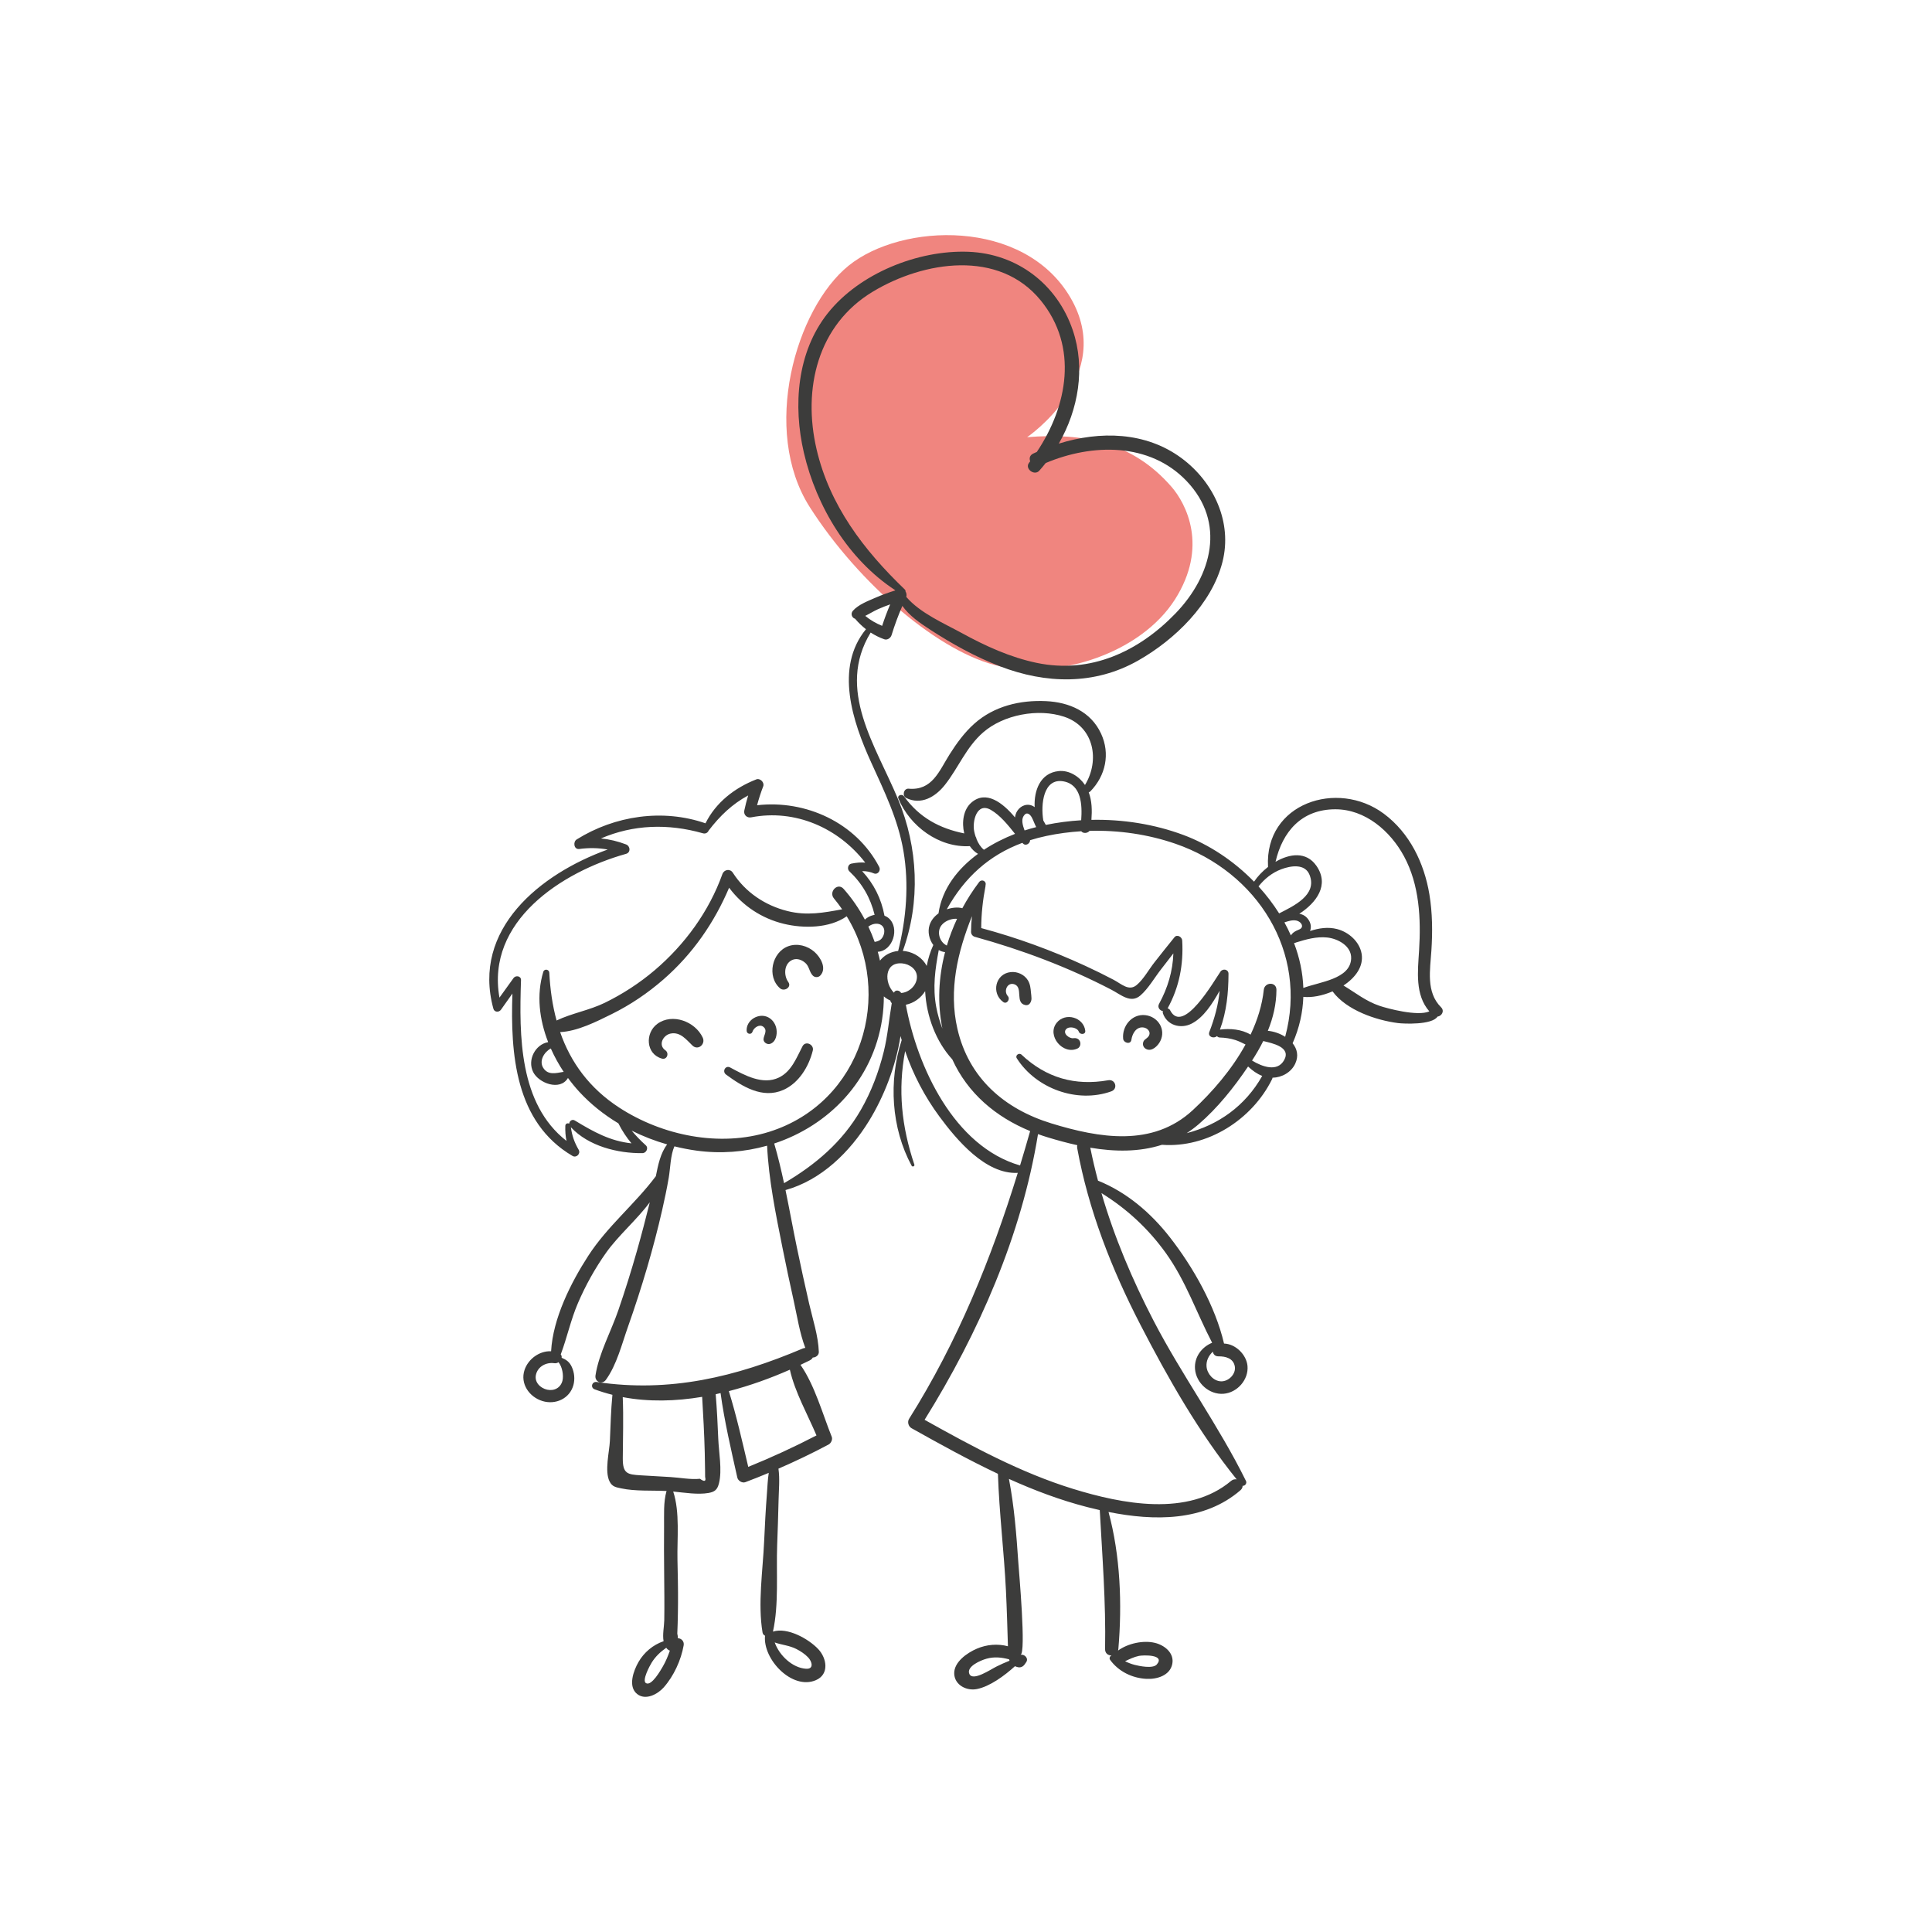 <?xml version="1.0" encoding="utf-8"?>
<!-- Generator: Adobe Illustrator 16.0.0, SVG Export Plug-In . SVG Version: 6.00 Build 0)  -->
<!DOCTYPE svg PUBLIC "-//W3C//DTD SVG 1.1//EN" "http://www.w3.org/Graphics/SVG/1.1/DTD/svg11.dtd">
<svg version="1.1" id="Layer_1" xmlns="http://www.w3.org/2000/svg" xmlns:xlink="http://www.w3.org/1999/xlink" x="0px" y="0px"
	 width="350px" height="350px" viewBox="0 0 350 350" enable-background="new 0 0 350 350" xml:space="preserve">
<g>
	<path fill="#F0857F" d="M186.076,79.199c0,0,16.253-11.042,7.803-25.354c-8.45-14.313-30.518-13.495-40.135-5.725
		c-9.617,7.77-15.915,29.852-7.041,43.755c8.874,13.904,23.597,26.488,34.442,28.829c10.846,2.341,25.537-2.451,31.682-12.062
		c6.146-9.611,2.033-17.419-0.594-20.446C205.134,80.017,196.13,78.381,186.076,79.199z"/>
	<g>
		<path fill="#3C3C3B" d="M261.057,182.47c-2.751-2.725-1.972-6.782-1.746-10.275c0.219-3.393,0.195-6.814-0.363-10.176
			c-0.94-5.659-3.572-11.128-8.257-14.611c-8.432-6.268-21.604-1.874-20.977,9.598c0.001,0.014,0.008,0.024,0.01,0.038
			c-1.03,0.804-1.923,1.75-2.541,2.682c-3.651-3.745-8.111-6.718-12.798-8.463c-5.244-1.953-10.981-2.86-16.664-2.74
			c0.127-1.688,0.104-3.427-0.489-4.991c0.104-0.03,0.207-0.079,0.297-0.17c2.765-2.829,3.632-6.811,1.937-10.466
			c-1.853-3.994-5.771-5.68-9.967-5.879c-4.698-0.223-9.416,0.899-12.987,4.08c-1.791,1.595-3.224,3.571-4.498,5.591
			c-1.896,3.008-3.135,6.569-7.407,6.19c-0.885-0.079-1.231,1.287-0.454,1.676c2.692,1.345,5.285-0.161,7.024-2.361
			c2.465-3.12,3.845-6.824,6.924-9.508c3.701-3.227,9.971-4.398,14.661-2.85c5.448,1.799,6.525,7.903,3.793,12.369
			c-1.04-1.543-2.865-2.716-4.774-2.516c-3.32,0.349-4.491,3.499-4.344,6.532c-0.273-0.21-0.593-0.359-0.972-0.409
			c-1.177-0.152-2.205,0.72-2.503,1.828c-0.042,0.154-0.063,0.303-0.078,0.451c-2.247-2.691-5.275-5.023-7.943-2.665
			c-1.406,1.245-1.748,3.518-1.261,5.555c-4.448-0.903-8.119-2.838-10.928-6.739c-0.329-0.456-1.25-0.197-0.997,0.42
			c2.05,4.996,7.359,8.953,12.937,8.621c0.404,0.583,0.899,1.073,1.482,1.403c-3.658,2.676-6.498,6.284-7.158,10.789
			c-0.737,0.521-1.332,1.231-1.616,2.109c-0.39,1.204-0.075,2.613,0.678,3.615c-0.546,1.195-0.946,2.467-1.192,3.79
			c-0.733-1.409-2.208-2.422-3.872-2.677c-0.154-0.024-0.307-0.031-0.459-0.042c3.222-8.925,2.779-18.691-0.855-27.462
			c-4.022-9.708-11.295-19.85-4.972-30.215c0.768,0.496,1.59,0.91,2.465,1.218c0.559,0.197,1.161-0.226,1.321-0.75
			c0.554-1.806,1.207-3.569,1.957-5.297c1.25,1.764,3.108,3.058,5.04,4.311c3.988,2.587,8.193,4.917,12.634,6.629
			c8.313,3.205,17.146,3.438,25.034-1.036c6.642-3.766,13.359-10.263,15.285-17.873c1.82-7.193-1.574-14.455-7.381-18.771
			c-6.513-4.843-14.813-4.985-22.273-2.656c3.554-6.183,4.858-13.701,2.532-20.552c-2.84-8.362-10.11-13.883-18.95-14.205
			c-9.115-0.332-19.716,3.919-25.448,11.149c-5.586,7.045-6.294,16.75-4.315,25.251c2.271,9.756,8.055,19.358,16.542,24.909
			c0.003,0.014,0.007,0.028,0.01,0.042c-1.248,0.385-2.473,0.831-3.671,1.357c-1.353,0.594-3.005,1.211-3.999,2.33
			c-0.463,0.521-0.186,1.282,0.397,1.444c0.589,0.705,1.25,1.339,1.969,1.896c-5.717,6.976-2.391,16.804,0.918,24.075
			c2.395,5.263,4.899,10.367,5.875,16.12c1.022,6.021,0.522,12.193-0.959,18.091c-1.316,0.126-2.516,0.749-3.293,1.753
			c-0.12-0.538-0.252-1.073-0.402-1.603c2.739-0.141,4.024-4.295,1.996-6.073c-0.239-0.209-0.505-0.362-0.785-0.475
			c-0.565-3.085-1.948-5.808-4.045-8.065c0.751-0.014,1.482,0.128,2.191,0.434c0.703,0.226,1.215-0.59,0.908-1.181
			c-4.19-8.04-13.325-12.201-22.128-11.188c0.308-1.16,0.675-2.293,1.112-3.426c0.268-0.694-0.56-1.53-1.256-1.256
			c-3.931,1.542-7.315,4.163-9.203,7.956c-7.752-2.685-16.436-1.387-23.334,2.923c-0.708,0.442-0.505,1.86,0.468,1.73
			c1.789-0.239,3.476-0.208,5.152,0.097c-12.186,4.39-24.659,14.41-20.711,28.838c0.182,0.665,1.016,0.69,1.376,0.18
			c0.689-0.976,1.381-1.95,2.072-2.925c-0.367,10.915,0.486,23.311,10.886,29.414c0.706,0.415,1.526-0.411,1.117-1.116
			c-0.766-1.316-1.214-2.57-1.409-4.076c3.177,3.412,8.463,4.745,12.966,4.689c0.693-0.01,1.151-0.934,0.593-1.433
			c-0.932-0.833-1.769-1.712-2.549-2.643c2.059,1.027,4.217,1.863,6.429,2.494c-1.206,1.565-1.651,3.729-2.049,5.756
			c-3.792,5.064-8.777,9.061-12.253,14.439c-3.14,4.859-6.395,11.313-6.724,17.276c-2.07-0.099-4.13,1.365-4.807,3.375
			c-0.841,2.498,0.85,4.917,3.245,5.647c2.367,0.724,4.933-0.438,5.604-2.891c0.295-1.075,0.176-2.271-0.287-3.28
			c-0.44-0.961-1.043-1.339-1.848-1.671c0.037-0.216-0.007-0.43-0.158-0.607c1.153-3.068,1.818-6.29,3.126-9.323
			c1.374-3.187,3.073-6.251,5.078-9.084c2.221-3.138,5.528-5.926,7.928-9.151c-0.734,2.942-1.499,5.877-2.327,8.795
			c-1.029,3.628-2.158,7.226-3.383,10.791c-1.3,3.782-3.532,7.832-4.128,11.771c-0.176,1.16,1.181,1.78,1.891,0.797
			c1.963-2.72,2.885-6.47,3.999-9.619c1.257-3.554,2.418-7.142,3.479-10.758c1.006-3.429,1.913-6.882,2.709-10.365
			c0.442-1.938,0.849-3.881,1.188-5.839c0.297-1.706,0.306-4.082,1.03-5.708c1.32,0.327,2.654,0.589,3.994,0.773
			c4.363,0.601,8.725,0.26,12.799-0.892c0.288,6.184,1.579,12.434,2.783,18.474c0.642,3.221,1.328,6.432,2.04,9.637
			c0.622,2.8,1.068,5.814,2.099,8.525c-0.149,0.01-0.302,0.039-0.458,0.104c-12.167,5.16-24.071,8.036-37.323,6.071
			c-0.873-0.13-1.216,1.019-0.368,1.333c1.053,0.392,2.123,0.715,3.204,0.987c-0.273,2.771-0.333,5.568-0.459,8.349
			c-0.089,1.953-0.994,5.492-0.056,7.353c0.487,0.967,1.149,1.042,2.113,1.249c2.544,0.548,5.593,0.341,8.206,0.476
			c-0.586,2.054-0.424,4.283-0.448,6.419c-0.032,2.827-0.005,5.656,0.017,8.484c0.023,2.835,0.066,5.672,0.019,8.508
			c-0.019,1.13-0.344,2.584-0.123,3.8c-1.9,0.645-3.543,2.02-4.544,3.764c-0.892,1.553-1.97,4.439-0.24,5.805
			c1.532,1.208,3.708,0.041,4.813-1.206c1.811-2.045,3.138-4.929,3.609-7.613c0.137-0.776-0.467-1.284-1.059-1.291
			c0.023-0.209-0.007-0.483-0.095-0.829c0.028-0.606,0.051-1.215,0.066-1.821c0.037-1.215,0.055-2.431,0.063-3.646
			c0.019-2.633-0.04-5.266-0.099-7.897c-0.083-3.764,0.471-8.651-0.772-12.381c2.085,0.206,4.458,0.594,6.372,0.263
			c1.166-0.201,1.632-0.6,1.924-1.775c0.595-2.399-0.038-5.614-0.133-8.062c-0.104-2.687-0.248-5.372-0.464-8.053
			c0.295-0.063,0.587-0.139,0.881-0.207c0.707,5.146,1.906,10.24,3.035,15.303c0.131,0.587,0.882,1.05,1.464,0.831
			c1.423-0.535,2.833-1.101,4.232-1.684c-0.195,1.23-0.238,2.5-0.334,3.748c-0.223,2.902-0.375,5.81-0.506,8.718
			c-0.24,5.287-1.163,11.232-0.287,16.454c0.049,0.288,0.228,0.473,0.45,0.579c-0.421,4.315,4.94,9.906,9.218,8.056
			c2.461-1.065,1.979-3.961,0.436-5.612c-1.729-1.85-5.594-4.029-8.216-3.183c1.09-4.943,0.579-10.624,0.761-15.671
			c0.098-2.697,0.198-5.397,0.255-8.096c0.04-1.865,0.245-3.871-0.019-5.754c3.081-1.34,6.112-2.787,9.084-4.373
			c0.436-0.232,0.763-0.91,0.568-1.396c-1.648-4.103-3.085-9.345-5.663-13.036c0.564-0.265,1.125-0.532,1.676-0.807
			c0.273-0.136,0.45-0.317,0.549-0.518c0.546-0.004,1.121-0.416,1.098-1.029c-0.109-2.94-1.099-5.871-1.755-8.733
			c-0.78-3.399-1.523-6.808-2.231-10.222c-0.709-3.421-1.335-6.898-2.05-10.353c6.498-1.812,11.667-6.901,15.127-12.527
			c2.676-4.351,4.863-9.891,5.706-15.37c0.065,0.244,0.145,0.485,0.214,0.729c-2.4,7.372-1.897,15.933,1.804,22.764
			c0.144,0.266,0.591,0.085,0.493-0.208c-2.328-6.94-3.007-13.554-1.674-20.569c1.446,4.235,3.552,8.253,6.199,11.839
			c3.106,4.208,8.372,10.529,14.209,10.225c-4.83,15.615-10.893,30.571-19.69,44.559c-0.353,0.561-0.126,1.38,0.446,1.7
			c5.128,2.867,10.312,5.741,15.648,8.261c0.231,7.069,1.111,14.122,1.455,21.19c0.163,3.35,0.255,6.698,0.358,10.051
			c-1.855-0.494-3.831-0.333-5.632,0.436c-1.733,0.739-4.221,2.438-4.098,4.593c0.117,2.04,2.282,3.096,4.123,2.72
			c2.354-0.481,4.971-2.405,6.881-4.137c0.152,0.069,0.318,0.13,0.511,0.174c0.513,0.121,0.952-0.09,1.246-0.506
			c0.092-0.132,0.186-0.265,0.277-0.396c0.486-0.691-0.313-1.502-1.028-1.338c1.048-0.241-0.278-15.02-0.392-16.655
			c-0.348-5.067-0.737-10.21-1.707-15.21c4.589,2.069,9.298,3.849,14.187,5.106c0.744,0.191,1.502,0.374,2.268,0.547
			c0.463,8.429,1.119,16.699,0.963,25.167c-0.015,0.787,0.557,1.167,1.146,1.158c-0.275,0.165-0.445,0.513-0.227,0.815
			c1.528,2.1,3.985,3.292,6.566,3.43c1.866,0.1,4.253-0.576,4.685-2.676c0.41-2.003-1.396-3.427-3.152-3.848
			c-2.078-0.497-4.854,0.081-6.664,1.395c0.024-0.085,0.042-0.176,0.051-0.274c0.697-8.096,0.369-16.907-1.782-24.83
			c8.217,1.643,17.315,1.764,23.9-3.937c0.286-0.248,0.399-0.534,0.393-0.812c0.402,0.079,0.827-0.429,0.61-0.868
			c-4.933-10.017-11.6-19.118-16.748-29.047c-3.846-7.419-7.105-15.106-9.431-23.1c4.565,2.819,8.477,6.427,11.65,10.845
			c3.644,5.071,5.559,10.825,8.397,16.264c-1.886,0.77-3.274,2.596-3.1,4.759c0.205,2.554,2.588,4.675,5.156,4.483
			c2.488-0.185,4.58-2.551,4.351-5.046c-0.188-2.043-2.168-3.993-4.251-4.052c-1.591-6.78-5.569-13.809-9.797-19.235
			c-3.441-4.419-7.821-8.176-13.035-10.273c-0.525-1.973-0.995-3.963-1.399-5.973c4.425,0.746,8.862,0.802,12.983-0.525
			c8.217,0.609,16.321-4.528,19.943-11.87c0.048-0.096,0.072-0.19,0.089-0.282c1.69-0.031,3.375-0.971,4.105-2.524
			c0.672-1.426,0.352-2.707-0.465-3.718c1.234-2.786,1.845-5.613,1.942-8.409c1.513,0.176,3.472-0.203,5.294-0.991
			c2.52,3.426,7.915,5.234,11.84,5.741c1.033,0.134,6.188,0.372,7.173-1.169C261.165,184.083,261.751,183.157,261.057,182.47z
			 M147.927,81.377c-2.545-10.942,0.16-22.525,10.242-28.571c9.193-5.513,22.799-7.673,30.373,1.622
			c6.858,8.418,4.85,19.122-0.71,27.443c-0.219,0.097-0.438,0.196-0.652,0.297c-0.645,0.303-0.754,0.891-0.551,1.395
			c-0.071,0.094-0.14,0.189-0.212,0.282c-0.817,1.06,0.965,2.42,1.854,1.431c0.405-0.45,0.794-0.917,1.171-1.394
			c8.388-3.542,18.827-3.761,25.518,3.256c7.153,7.503,4.613,17.129-1.998,23.981c-6.693,6.937-15.437,11-25.158,8.966
			c-4.799-1.004-9.305-3.065-13.583-5.411c-3.112-1.706-7.548-3.61-10.039-6.543c0.097-0.337,0.042-0.693-0.133-0.968
			c0.01-0.134-0.029-0.272-0.151-0.389C156.48,99.65,150.3,91.581,147.927,81.377z M156.747,111.573
			c0.782-0.386,1.539-0.865,2.318-1.215c0.721-0.323,1.455-0.609,2.2-0.869c-0.541,1.276-1.027,2.572-1.461,3.89
			C158.685,112.921,157.683,112.345,156.747,111.573z M101.903,250.092c-0.311,1.303-1.486,1.941-2.768,1.664
			c-1.238-0.268-2.346-1.349-2.048-2.691c0.342-1.539,1.893-2.321,3.35-2.106c0.265,0.038,0.523-0.037,0.74-0.177
			C101.88,247.616,102.116,249.194,101.903,250.092z M120.08,301.898c-0.364,0.629-2.053,3.634-3.062,3.016
			c-0.77-0.473,0.709-3.185,1.043-3.723c0.679-1.095,1.595-1.954,2.634-2.682c0.065,0.089,0.138,0.175,0.219,0.256
			c0.118,0.119,0.271,0.208,0.438,0.264C121.009,300.017,120.615,300.976,120.08,301.898z M126.799,267.895
			c-1.679,0.179-3.669-0.216-5.347-0.314c-1.783-0.104-3.564-0.212-5.347-0.312c-2.48-0.14-3.298-0.317-3.282-3.105
			c0.021-3.677,0.15-7.386-0.009-11.062c4.687,0.886,9.567,0.758,14.388-0.049c0.194,3.365,0.385,6.729,0.469,10.102
			c0.026,1.05,0.045,2.1,0.057,3.15c0.006,0.42,0.01,0.841,0.011,1.261C127.944,268.379,127.63,268.489,126.799,267.895z
			 M144.292,298.743c0.752,0.391,1.513,0.885,2.099,1.501c0.743,0.779,1.09,2.153-0.359,2.067c-2.435-0.145-4.831-2.365-5.686-4.765
			C141.632,297.997,143.03,298.09,144.292,298.743z M147.915,260.04c-4.034,2.094-8.15,3.992-12.362,5.699
			c-1.087-4.589-2.122-9.219-3.516-13.722c3.824-0.987,7.551-2.34,11.056-3.884C143.993,252.165,146.284,256.196,147.915,260.04z
			 M206.342,299.979c0.737-0.151,4.795-0.284,3.229,1.548c-0.705,0.826-3.206,0.287-4.022,0.078
			c-0.619-0.158-1.186-0.389-1.734-0.656C204.631,300.562,205.438,300.165,206.342,299.979z M220.742,245.716
			c1.269-0.018,2.708,0.344,2.957,1.839c0.229,1.379-1.128,2.712-2.469,2.688c-1.373-0.025-2.528-1.331-2.651-2.643
			c-0.101-1.078,0.392-2.038,1.146-2.736C219.781,245.324,220.113,245.725,220.742,245.716z M232.13,157.467
			c1.697-0.635,4.285-1.069,5.114,1.038c1.433,3.642-2.894,5.62-5.516,6.965c-1.089-1.728-2.344-3.366-3.735-4.89
			C229.08,159.204,230.462,158.091,232.13,157.467z M192.679,141.554c3.22,0.594,3.396,4.23,3.188,7.042
			c-2.162,0.132-4.31,0.412-6.409,0.844c-0.147-0.269-0.302-0.536-0.454-0.804C188.512,145.697,189.02,140.878,192.679,141.554z
			 M185.429,147.841c0.558-0.888,1.18-0.351,1.526,0.312c0.258,0.491,0.47,1.126,0.761,1.686c-0.688,0.174-1.386,0.372-2.089,0.601
			c-0.012-0.017-0.022-0.035-0.034-0.051C185.288,149.562,184.987,148.542,185.429,147.841z M176.907,152.008
			c-0.012-0.165-0.066-0.318-0.165-0.446c-0.099-0.299-0.179-0.598-0.243-0.887c-0.412-1.866,0.456-5.433,3.015-3.948
			c1.671,0.969,3.071,2.706,4.371,4.335c-1.938,0.754-3.861,1.716-5.638,2.882C177.641,153.457,177.209,152.752,176.907,152.008z
			 M170.593,167.583c0.509-0.616,1.295-0.978,2.07-1.106c0.239-0.04,0.479-0.038,0.718-0.028c-0.732,1.571-1.354,3.191-1.849,4.848
			C170.2,170.68,169.614,168.768,170.593,167.583z M170.068,172.105c0.345,0.204,0.728,0.341,1.14,0.382
			c-1.174,4.515-1.419,9.245-0.486,13.853c-0.473-1.258-0.856-2.549-1.108-3.879C168.938,178.901,169.41,175.57,170.068,172.105z
			 M160.015,169.54c-0.312,0.716-0.829,0.975-1.561,1.095c0,0,0,0,0,0c-0.333-0.945-0.716-1.873-1.145-2.78
			c0.231-0.158,0.462-0.286,0.646-0.357c0.625-0.241,1.428-0.25,1.91,0.274C160.305,168.25,160.26,168.978,160.015,169.54z
			 M104.137,202.989c-0.507-0.307-0.989,0.107-1.021,0.577c-0.282-0.153-0.688-0.034-0.703,0.396
			c-0.034,0.975,0.036,1.859,0.213,2.725c-8.599-6.709-8.575-19.02-8.241-29.125c0.026-0.779-0.97-0.92-1.361-0.368
			c-0.841,1.183-1.692,2.358-2.542,3.535c-2.456-13.8,11.194-22.753,22.925-26.044c0.9-0.252,0.785-1.416,0-1.714
			c-1.511-0.575-3.013-0.928-4.542-1.079c5.845-2.514,12.151-2.732,18.457-0.938c0.518,0.147,0.894-0.114,1.055-0.485
			c2.024-2.655,4.298-4.834,7.16-6.365c-0.271,0.892-0.505,1.792-0.699,2.718c-0.166,0.788,0.468,1.397,1.247,1.247
			c7.985-1.546,15.812,1.929,20.659,8.2c-0.806-0.063-1.608,0.003-2.521,0.187c-0.608,0.122-0.794,0.971-0.364,1.378
			c2.356,2.228,3.831,4.819,4.586,7.896c-0.406,0.077-0.802,0.214-1.161,0.419c-0.217,0.124-0.42,0.276-0.608,0.444
			c-1.061-1.995-2.348-3.873-3.859-5.575c-1.063-1.196-2.746,0.541-1.741,1.741c0.535,0.639,1.022,1.301,1.487,1.971
			c-3.326,0.612-6.379,1.199-9.899,0.318c-4.07-1.018-7.633-3.406-9.904-6.947c-0.5-0.78-1.589-0.591-1.89,0.247
			c-2.429,6.777-6.814,12.782-12.284,17.431c-2.729,2.318-5.774,4.294-8.989,5.87c-2.792,1.369-6.004,1.902-8.769,3.222
			c-0.745-2.733-1.165-5.633-1.315-8.662c-0.031-0.621-0.907-0.762-1.093-0.147c-1.263,4.17-0.713,8.63,0.885,12.73
			c-2.321,0.402-3.815,3.22-2.713,5.425c1.005,2.009,4.853,3.465,6.281,1.097c0.008-0.013,0.008-0.025,0.016-0.037
			c0.652,0.89,1.341,1.736,2.064,2.52c2.065,2.239,4.465,4.143,7.074,5.709c0.658,1.308,1.444,2.511,2.37,3.621
			C110.559,206.719,107.569,205.074,104.137,202.989z M102.122,194.187c-0.038,0.001-0.076-0.003-0.115,0.004
			c-1.277,0.212-2.736,0.636-3.594-0.734c-0.799-1.276,0.164-2.863,1.37-3.52C100.442,191.422,101.231,192.85,102.122,194.187z
			 M112.183,200.658c-5.434-3.535-8.811-8.224-10.711-13.682c3.147-0.145,6.611-1.912,9.334-3.255
			c3.396-1.675,6.558-3.82,9.411-6.31c5.254-4.582,9.169-10.233,11.868-16.591c2.436,3.268,5.909,5.575,9.938,6.545
			c3.524,0.849,8.23,0.832,11.366-1.37c8.65,14.11,2.749,33.732-13.991,39.028C130.406,207.869,119.988,205.735,112.183,200.658z
			 M160.103,190.51c-0.912,3.684-2.262,7.27-4.158,10.564c-3.346,5.813-8.208,9.925-13.907,13.271
			c-0.519-2.421-1.092-4.825-1.784-7.186c9.903-3.268,17.862-11.406,19.552-22.515c0.209-1.375,0.306-2.76,0.311-4.142
			c0.343,0.309,0.734,0.563,1.168,0.746c0.036,0.183,0.125,0.351,0.265,0.485C161.051,184.654,160.818,187.617,160.103,190.51z
			 M163.249,179.886c-0.278-0.503-1.056-0.646-1.304-0.052c-1.781-1.761-1.779-5.573,1.47-5.31c1.355,0.11,2.772,1.082,2.695,2.572
			C166.034,178.545,164.675,179.81,163.249,179.886z M164.103,182.019c1.437-0.29,2.715-1.205,3.495-2.461
			c0.234,4.574,1.978,9.155,4.919,12.36c2.792,6.124,7.834,10.411,14.102,12.988c-0.59,2.087-1.199,4.161-1.827,6.226
			C172.84,207.693,166.158,193.266,164.103,182.019z M182.802,300.601c0.025,0.086,0.055,0.17,0.088,0.251
			c-0.8,0.312-1.58,0.673-2.354,1.051c-1.047,0.51-4.346,2.782-4.938,1.319c-0.534-1.322,2.013-2.417,3.099-2.725
			C180.117,300.096,181.415,300.241,182.802,300.601z M206.593,239.984c4.996,9.67,10.585,19.523,17.447,28.021
			c-0.332-0.063-0.693,0.004-1.017,0.274c-7.793,6.571-19.798,4.17-28.652,1.437c-9.479-2.927-18.242-7.685-26.872-12.503
			c9.789-15.716,17.575-33.407,20.546-51.757c0.575,0.208,1.159,0.403,1.752,0.583c1.76,0.537,3.557,1.027,5.366,1.423
			c-0.042,0.163-0.053,0.34-0.017,0.534C197.194,219.225,201.367,229.872,206.593,239.984z M190.491,203.521
			c-8.554-2.621-15.002-8.225-17.051-17.16c-1.608-7.016,0.038-13.896,2.642-20.394c-0.107,0.94-0.165,1.892-0.166,2.859
			c-0.001,0.401,0.284,0.775,0.672,0.882c8.564,2.368,16.837,5.475,24.729,9.576c1.746,0.907,3.517,2.573,5.278,1.054
			c1.444-1.245,2.585-3.27,3.766-4.771c0.742-0.945,1.472-1.899,2.206-2.851c-0.111,3.214-1.009,6.246-2.594,9.147
			c-0.349,0.639,0.154,1.229,0.701,1.307c-0.038,0.119-0.053,0.248-0.005,0.393c0.743,2.192,3.222,2.896,5.222,1.867
			c2.167-1.114,3.737-3.594,5.057-5.941c-0.235,2.555-0.935,5.04-1.863,7.46c-0.333,0.871,0.806,1.28,1.377,0.751
			c0.121,0.144,0.287,0.247,0.499,0.254c0.965,0.03,1.916,0.165,2.837,0.457c0.646,0.204,1.236,0.522,1.843,0.81
			c-2.484,4.523-6.015,8.618-9.585,11.918C208.816,207.828,199.176,206.182,190.491,203.521z M214.978,205.284
			c0.738-0.475,1.46-1.009,2.162-1.611c3.421-2.933,6.424-6.703,8.962-10.464c0.76,0.716,1.604,1.338,2.561,1.702
			C225.591,200.371,220.691,203.805,214.978,205.284z M232.632,192.054c-1.229,2.2-3.959,1.202-5.812,0.077
			c0.739-1.141,1.428-2.32,2.03-3.537C230.508,188.996,233.957,189.683,232.632,192.054z M232.819,187.825
			c-0.946-0.602-2.078-0.988-3.138-1.082c0.953-2.353,1.548-4.83,1.558-7.421c0.007-1.507-2.141-1.437-2.293,0
			c-0.296,2.783-1.16,5.506-2.393,8.11c-1.613-0.971-3.719-1.149-5.547-0.909c1.205-3.273,1.536-6.616,1.548-10.115
			c0.004-0.817-1.027-1-1.45-0.394c-1.139,1.633-6.798,11.582-9.129,6.998c-0.103-0.201-0.272-0.298-0.454-0.328
			c2.112-3.852,2.899-7.931,2.646-12.307c-0.036-0.638-0.922-1.18-1.405-0.582c-1.219,1.508-2.428,3.022-3.625,4.547
			c-0.993,1.264-2.01,3.113-3.237,4.119c-1.412,1.156-2.721-0.207-4.189-0.979c-1.684-0.883-3.389-1.723-5.115-2.518
			c-6.074-2.798-12.38-5.104-18.84-6.833c0.015-2.58,0.287-5.067,0.78-7.621c0.012-0.06,0.007-0.11,0.004-0.163
			c0.212-0.709-0.692-1.175-1.17-0.542c-1.127,1.492-2.145,3.077-3.036,4.73c-0.876-0.256-1.976-0.08-2.815,0.191
			c3.248-5.816,7.679-9.809,13.698-12.04c0.027,0.032,0.056,0.067,0.083,0.098c0.49,0.56,1.314,0.045,1.313-0.575
			c0.953-0.299,1.944-0.558,2.975-0.775c2.06-0.436,4.168-0.714,6.29-0.846c0.327,0.429,1.116,0.405,1.497-0.068
			c5.275-0.15,10.605,0.625,15.541,2.324C227.779,157.965,236.972,172.511,232.819,187.825z M233.854,169.457
			c-0.354-0.8-0.746-1.586-1.17-2.358c0.695-0.229,1.462-0.481,2.179-0.328c0.45,0.096,1.055,0.514,1.009,1.051
			c-0.041,0.479-0.657,0.607-1.024,0.789C234.434,168.816,234.092,169.075,233.854,169.457z M236.112,178.98
			c-0.097-2.779-0.688-5.512-1.684-8.126c0.041-0.013,0.082-0.025,0.123-0.039c0.09-0.01,0.181-0.036,0.266-0.083
			c1.819-0.567,3.691-1.093,5.607-0.895c1.899,0.196,4.435,1.508,4.351,3.794C244.639,177.403,238.986,177.88,236.112,178.98z
			 M249.944,182.224c-2.497-0.838-4.41-2.395-6.557-3.69c2.145-1.415,3.677-3.441,3.282-5.762c-0.375-2.196-2.348-3.922-4.439-4.463
			c-1.651-0.427-3.312-0.17-4.907,0.353c0.244-0.592,0.174-1.27-0.154-1.848c-0.447-0.785-1.081-1.158-1.786-1.274
			c3.058-1.986,5.539-5.201,3.087-8.707c-1.825-2.611-4.827-2.209-7.395-0.708c1.253-5.426,4.677-9.496,10.807-9.516
			c5.431-0.017,9.986,3.93,12.458,8.497c2.814,5.2,3.098,11.311,2.741,17.088c-0.235,3.789-0.76,8.037,1.86,11.027
			C256.808,184.173,251.315,182.685,249.944,182.224z"/>
		<path fill="#3C3C3B" d="M127.306,187.972c-1.361-2.92-5.496-4.483-8.217-2.496c-2.273,1.66-2.097,5.478,0.817,6.297
			c0.936,0.264,1.37-0.985,0.632-1.5c-1.387-0.967-0.394-2.782,0.97-3.037c1.762-0.329,2.815,1.104,3.935,2.173
			C126.458,190.379,127.862,189.162,127.306,187.972z"/>
		<path fill="#3C3C3B" d="M147.554,172.449c-1.267-1.119-3.099-1.615-4.722-1.041c-3.012,1.066-3.964,5.536-1.509,7.642
			c0.755,0.647,2.154-0.217,1.483-1.145c-0.894-1.235-0.787-3.489,0.883-4.063c0.794-0.274,1.666,0.096,2.25,0.643
			c0.683,0.64,0.669,1.598,1.314,2.256c0.353,0.36,0.982,0.364,1.336,0C149.837,175.456,148.66,173.426,147.554,172.449z"/>
		<path fill="#3C3C3B" d="M140.666,186.447c-0.141-0.897-0.665-1.716-1.481-2.144c-1.717-0.9-4.044,0.481-3.923,2.453
			c0.037,0.601,0.876,0.742,1.06,0.144c0.216-0.706,1.245-1.437,1.951-0.895c0.833,0.64,0.126,1.471,0.047,2.212
			c-0.063,0.598,0.644,1.059,1.174,0.895C140.563,188.781,140.819,187.427,140.666,186.447z"/>
		<path fill="#3C3C3B" d="M145.387,189.532c-1.104,2.107-2.002,4.582-4.29,5.679c-2.941,1.409-6.235-0.436-8.818-1.825
			c-0.858-0.462-1.505,0.726-0.749,1.282c2.956,2.172,6.611,4.436,10.358,2.79c2.835-1.245,4.639-4.237,5.358-7.142
			C147.515,189.23,145.939,188.479,145.387,189.532z"/>
		<path fill="#3C3C3B" d="M186.768,179.794c-0.063-0.747-0.14-1.521-0.539-2.178c-0.645-1.063-1.912-1.644-3.137-1.512
			c-2.788,0.301-3.554,3.831-1.35,5.421c0.658,0.476,1.328-0.526,0.831-1.076c-0.82-0.909-0.075-2.599,1.217-2.126
			c1.593,0.583,0.071,3.331,1.921,3.748c0.271,0.062,0.6,0.013,0.793-0.21C187.05,181.235,186.831,180.554,186.768,179.794z"/>
		<path fill="#3C3C3B" d="M207.466,183.902c-2.409-0.256-4.219,1.972-3.997,4.271c0.076,0.775,1.356,1.116,1.491,0.202
			c0.158-1.076,0.826-2.343,2.093-2.251c0.933,0.067,1.638,0.991,0.886,1.774c-0.348,0.362-0.757,0.462-0.863,1.025
			c-0.085,0.454,0.12,0.872,0.526,1.1c1.055,0.59,2.187-0.578,2.606-1.434C211.262,186.449,209.746,184.144,207.466,183.902z"/>
		<path fill="#3C3C3B" d="M191.434,185.28c-1.888,2.337,1.169,5.936,3.796,4.65c0.452-0.222,0.596-0.832,0.414-1.264
			c-0.212-0.501-0.685-0.658-1.193-0.586c-0.73,0.104-1.99-0.858-1.325-1.622c0.544-0.625,2.046-0.31,2.31,0.44
			c0.208,0.587,1.253,0.553,1.171-0.158C196.321,184.284,193.003,183.337,191.434,185.28z"/>
		<path fill="#3C3C3B" d="M200.759,195.697c-5.981,1.057-11.245-0.425-15.702-4.634c-0.437-0.412-1.199,0.121-0.855,0.661
			c3.484,5.477,10.914,8.202,17.112,5.988C202.59,197.257,202.082,195.463,200.759,195.697z"/>
	</g>
</g>
</svg>
